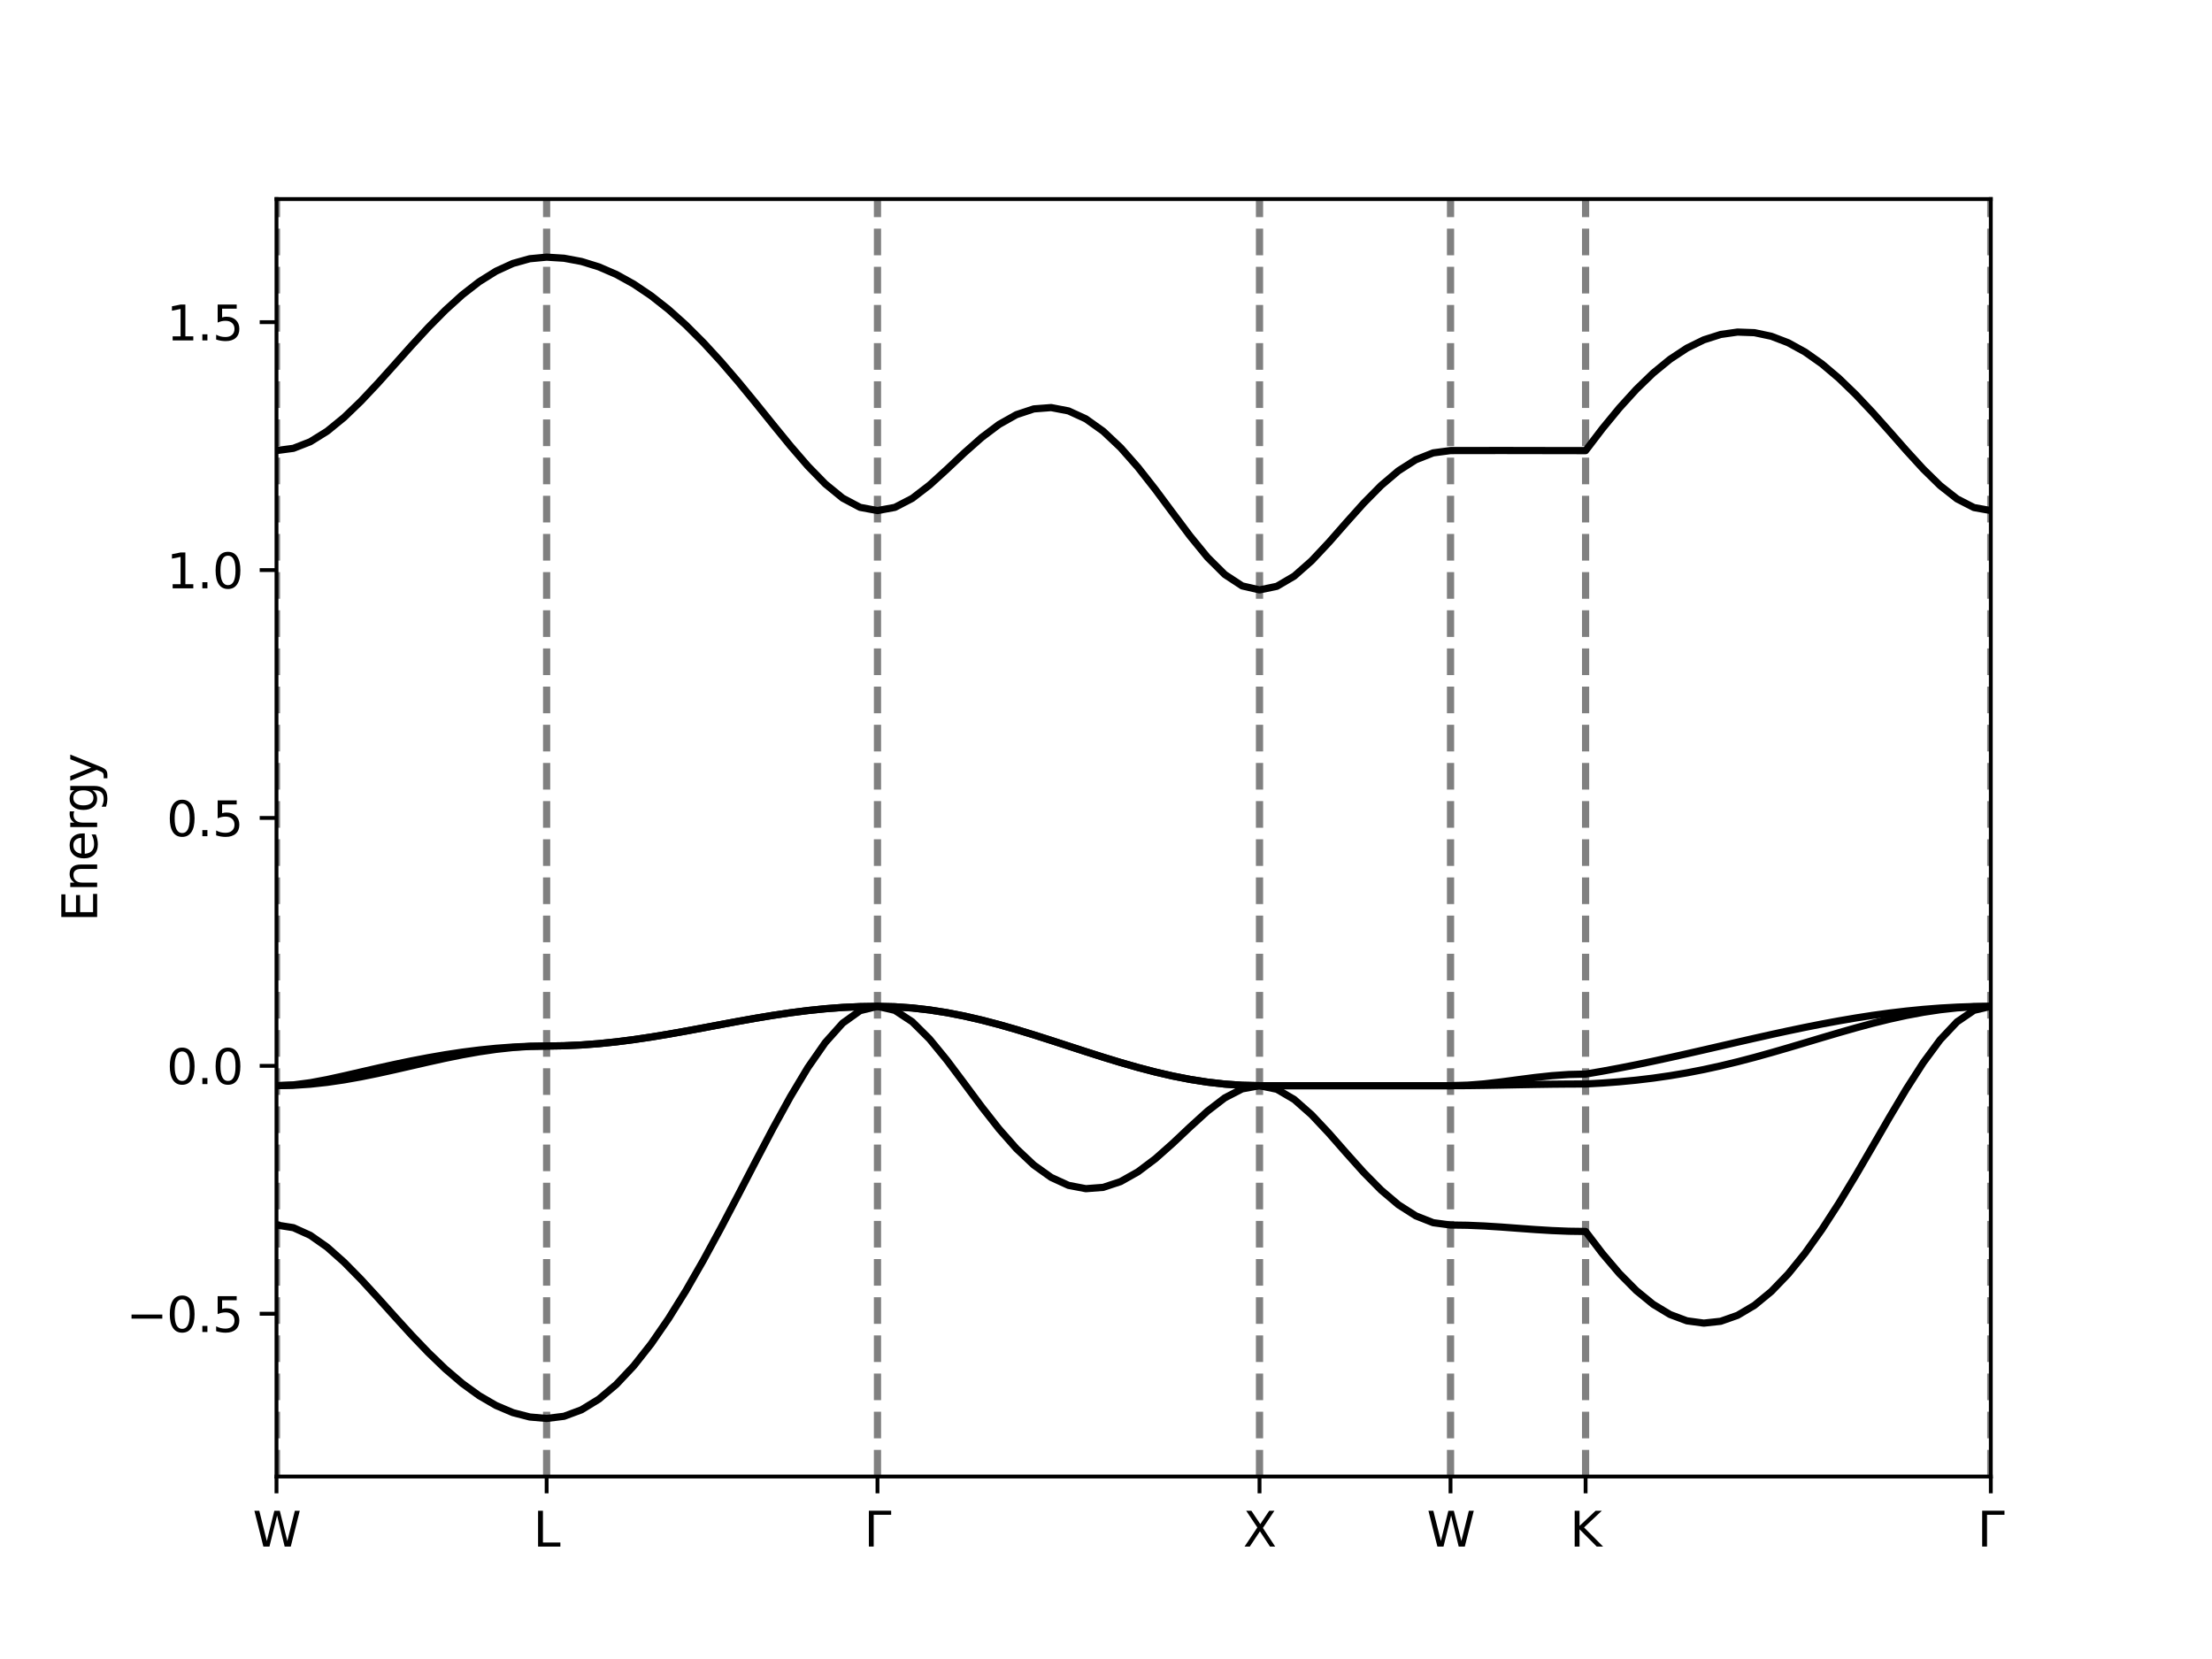 <?xml version="1.0" encoding="utf-8" standalone="no"?>
<!DOCTYPE svg PUBLIC "-//W3C//DTD SVG 1.1//EN"
  "http://www.w3.org/Graphics/SVG/1.1/DTD/svg11.dtd">
<svg xmlns:xlink="http://www.w3.org/1999/xlink" width="460.8pt" height="345.6pt" viewBox="0 0 460.8 345.6" xmlns="http://www.w3.org/2000/svg" version="1.1">
 <defs>
  <style type="text/css">*{stroke-linejoin: round; stroke-linecap: butt}</style>
 </defs>
 <g id="figure_1">
  <g id="patch_1">
   <path d="M 0 345.6 
L 460.8 345.6 
L 460.8 0 
L 0 0 
z
" style="fill: #ffffff"/>
  </g>
  <g id="axes_1">
   <g id="patch_2">
    <path d="M 57.6 307.584 
L 414.72 307.584 
L 414.72 41.472 
L 57.6 41.472 
z
" style="fill: #ffffff"/>
   </g>
   <g id="matplotlib.axis_1">
    <g id="xtick_1">
     <g id="line2d_1">
      <defs>
       <path id="m0c22c63248" d="M 0 0 
L 0 3.5 
" style="stroke: #000000; stroke-width: 0.8"/>
      </defs>
      <g>
       <use xlink:href="#m0c22c63248" x="57.6" y="307.584" style="stroke: #000000; stroke-width: 0.8"/>
      </g>
     </g>
     <g id="text_1">
      <!-- W -->
      <g transform="translate(52.656 322.182)scale(0.1 -0.1)">
       <defs>
        <path id="DejaVuSans-57" d="M 213 4666 
L 850 4666 
L 1831 722 
L 2809 4666 
L 3519 4666 
L 4500 722 
L 5478 4666 
L 6119 4666 
L 4947 0 
L 4153 0 
L 3169 4050 
L 2175 0 
L 1381 0 
L 213 4666 
z
" transform="scale(0.016)"/>
       </defs>
       <use xlink:href="#DejaVuSans-57"/>
      </g>
     </g>
    </g>
    <g id="xtick_2">
     <g id="line2d_2">
      <g>
       <use xlink:href="#m0c22c63248" x="113.874" y="307.584" style="stroke: #000000; stroke-width: 0.8"/>
      </g>
     </g>
     <g id="text_2">
      <!-- L -->
      <g transform="translate(111.088 322.182)scale(0.1 -0.1)">
       <defs>
        <path id="DejaVuSans-4c" d="M 628 4666 
L 1259 4666 
L 1259 531 
L 3531 531 
L 3531 0 
L 628 0 
L 628 4666 
z
" transform="scale(0.016)"/>
       </defs>
       <use xlink:href="#DejaVuSans-4c"/>
      </g>
     </g>
    </g>
    <g id="xtick_3">
     <g id="line2d_3">
      <g>
       <use xlink:href="#m0c22c63248" x="182.796" y="307.584" style="stroke: #000000; stroke-width: 0.8"/>
      </g>
     </g>
     <g id="text_3">
      <!-- ${\Gamma}$ -->
      <g transform="translate(179.996 322.182)scale(0.1 -0.1)">
       <defs>
        <path id="DejaVuSans-393" d="M 628 0 
L 628 4666 
L 3531 4666 
L 3531 4134 
L 1259 4134 
L 1259 0 
L 628 0 
z
" transform="scale(0.016)"/>
       </defs>
       <use xlink:href="#DejaVuSans-393" transform="translate(0 0.094)"/>
      </g>
     </g>
    </g>
    <g id="xtick_4">
     <g id="line2d_4">
      <g>
       <use xlink:href="#m0c22c63248" x="262.38" y="307.584" style="stroke: #000000; stroke-width: 0.8"/>
      </g>
     </g>
     <g id="text_4">
      <!-- X -->
      <g transform="translate(258.955 322.182)scale(0.1 -0.1)">
       <defs>
        <path id="DejaVuSans-58" d="M 403 4666 
L 1081 4666 
L 2241 2931 
L 3406 4666 
L 4084 4666 
L 2584 2425 
L 4184 0 
L 3506 0 
L 2194 1984 
L 872 0 
L 191 0 
L 1856 2491 
L 403 4666 
z
" transform="scale(0.016)"/>
       </defs>
       <use xlink:href="#DejaVuSans-58"/>
      </g>
     </g>
    </g>
    <g id="xtick_5">
     <g id="line2d_5">
      <g>
       <use xlink:href="#m0c22c63248" x="302.172" y="307.584" style="stroke: #000000; stroke-width: 0.8"/>
      </g>
     </g>
     <g id="text_5">
      <!-- W -->
      <g transform="translate(297.228 322.182)scale(0.1 -0.1)">
       <use xlink:href="#DejaVuSans-57"/>
      </g>
     </g>
    </g>
    <g id="xtick_6">
     <g id="line2d_6">
      <g>
       <use xlink:href="#m0c22c63248" x="330.309" y="307.584" style="stroke: #000000; stroke-width: 0.8"/>
      </g>
     </g>
     <g id="text_6">
      <!-- K -->
      <g transform="translate(327.03 322.182)scale(0.1 -0.1)">
       <defs>
        <path id="DejaVuSans-4b" d="M 628 4666 
L 1259 4666 
L 1259 2694 
L 3353 4666 
L 4166 4666 
L 1850 2491 
L 4331 0 
L 3500 0 
L 1259 2247 
L 1259 0 
L 628 0 
L 628 4666 
z
" transform="scale(0.016)"/>
       </defs>
       <use xlink:href="#DejaVuSans-4b"/>
      </g>
     </g>
    </g>
    <g id="xtick_7">
     <g id="line2d_7">
      <g>
       <use xlink:href="#m0c22c63248" x="414.72" y="307.584" style="stroke: #000000; stroke-width: 0.8"/>
      </g>
     </g>
     <g id="text_7">
      <!-- ${\Gamma}$ -->
      <g transform="translate(411.92 322.182)scale(0.1 -0.1)">
       <use xlink:href="#DejaVuSans-393" transform="translate(0 0.094)"/>
      </g>
     </g>
    </g>
   </g>
   <g id="matplotlib.axis_2">
    <g id="ytick_1">
     <g id="line2d_8">
      <defs>
       <path id="m921bb302ed" d="M 0 0 
L -3.5 0 
" style="stroke: #000000; stroke-width: 0.8"/>
      </defs>
      <g>
       <use xlink:href="#m921bb302ed" x="57.6" y="273.679" style="stroke: #000000; stroke-width: 0.8"/>
      </g>
     </g>
     <g id="text_8">
      <!-- −0.5 -->
      <g transform="translate(26.317 277.479)scale(0.1 -0.1)">
       <defs>
        <path id="DejaVuSans-2212" d="M 678 2272 
L 4684 2272 
L 4684 1741 
L 678 1741 
L 678 2272 
z
" transform="scale(0.016)"/>
        <path id="DejaVuSans-30" d="M 2034 4250 
Q 1547 4250 1301 3770 
Q 1056 3291 1056 2328 
Q 1056 1369 1301 889 
Q 1547 409 2034 409 
Q 2525 409 2770 889 
Q 3016 1369 3016 2328 
Q 3016 3291 2770 3770 
Q 2525 4250 2034 4250 
z
M 2034 4750 
Q 2819 4750 3233 4129 
Q 3647 3509 3647 2328 
Q 3647 1150 3233 529 
Q 2819 -91 2034 -91 
Q 1250 -91 836 529 
Q 422 1150 422 2328 
Q 422 3509 836 4129 
Q 1250 4750 2034 4750 
z
" transform="scale(0.016)"/>
        <path id="DejaVuSans-2e" d="M 684 794 
L 1344 794 
L 1344 0 
L 684 0 
L 684 794 
z
" transform="scale(0.016)"/>
        <path id="DejaVuSans-35" d="M 691 4666 
L 3169 4666 
L 3169 4134 
L 1269 4134 
L 1269 2991 
Q 1406 3038 1543 3061 
Q 1681 3084 1819 3084 
Q 2600 3084 3056 2656 
Q 3513 2228 3513 1497 
Q 3513 744 3044 326 
Q 2575 -91 1722 -91 
Q 1428 -91 1123 -41 
Q 819 9 494 109 
L 494 744 
Q 775 591 1075 516 
Q 1375 441 1709 441 
Q 2250 441 2565 725 
Q 2881 1009 2881 1497 
Q 2881 1984 2565 2268 
Q 2250 2553 1709 2553 
Q 1456 2553 1204 2497 
Q 953 2441 691 2322 
L 691 4666 
z
" transform="scale(0.016)"/>
       </defs>
       <use xlink:href="#DejaVuSans-2212"/>
       <use xlink:href="#DejaVuSans-30" x="83.789"/>
       <use xlink:href="#DejaVuSans-2e" x="147.412"/>
       <use xlink:href="#DejaVuSans-35" x="179.199"/>
      </g>
     </g>
    </g>
    <g id="ytick_2">
     <g id="line2d_9">
      <g>
       <use xlink:href="#m921bb302ed" x="57.6" y="222.038" style="stroke: #000000; stroke-width: 0.8"/>
      </g>
     </g>
     <g id="text_9">
      <!-- 0.0 -->
      <g transform="translate(34.697 225.837)scale(0.1 -0.1)">
       <use xlink:href="#DejaVuSans-30"/>
       <use xlink:href="#DejaVuSans-2e" x="63.623"/>
       <use xlink:href="#DejaVuSans-30" x="95.41"/>
      </g>
     </g>
    </g>
    <g id="ytick_3">
     <g id="line2d_10">
      <g>
       <use xlink:href="#m921bb302ed" x="57.6" y="170.397" style="stroke: #000000; stroke-width: 0.8"/>
      </g>
     </g>
     <g id="text_10">
      <!-- 0.5 -->
      <g transform="translate(34.697 174.196)scale(0.1 -0.1)">
       <use xlink:href="#DejaVuSans-30"/>
       <use xlink:href="#DejaVuSans-2e" x="63.623"/>
       <use xlink:href="#DejaVuSans-35" x="95.41"/>
      </g>
     </g>
    </g>
    <g id="ytick_4">
     <g id="line2d_11">
      <g>
       <use xlink:href="#m921bb302ed" x="57.6" y="118.755" style="stroke: #000000; stroke-width: 0.8"/>
      </g>
     </g>
     <g id="text_11">
      <!-- 1.0 -->
      <g transform="translate(34.697 122.555)scale(0.1 -0.1)">
       <defs>
        <path id="DejaVuSans-31" d="M 794 531 
L 1825 531 
L 1825 4091 
L 703 3866 
L 703 4441 
L 1819 4666 
L 2450 4666 
L 2450 531 
L 3481 531 
L 3481 0 
L 794 0 
L 794 531 
z
" transform="scale(0.016)"/>
       </defs>
       <use xlink:href="#DejaVuSans-31"/>
       <use xlink:href="#DejaVuSans-2e" x="63.623"/>
       <use xlink:href="#DejaVuSans-30" x="95.41"/>
      </g>
     </g>
    </g>
    <g id="ytick_5">
     <g id="line2d_12">
      <g>
       <use xlink:href="#m921bb302ed" x="57.6" y="67.114" style="stroke: #000000; stroke-width: 0.8"/>
      </g>
     </g>
     <g id="text_12">
      <!-- 1.5 -->
      <g transform="translate(34.697 70.913)scale(0.1 -0.1)">
       <use xlink:href="#DejaVuSans-31"/>
       <use xlink:href="#DejaVuSans-2e" x="63.623"/>
       <use xlink:href="#DejaVuSans-35" x="95.41"/>
      </g>
     </g>
    </g>
    <g id="text_13">
     <!-- Energy -->
     <g transform="translate(20.238 192.034)rotate(-90)scale(0.1 -0.1)">
      <defs>
       <path id="DejaVuSans-45" d="M 628 4666 
L 3578 4666 
L 3578 4134 
L 1259 4134 
L 1259 2753 
L 3481 2753 
L 3481 2222 
L 1259 2222 
L 1259 531 
L 3634 531 
L 3634 0 
L 628 0 
L 628 4666 
z
" transform="scale(0.016)"/>
       <path id="DejaVuSans-6e" d="M 3513 2113 
L 3513 0 
L 2938 0 
L 2938 2094 
Q 2938 2591 2744 2837 
Q 2550 3084 2163 3084 
Q 1697 3084 1428 2787 
Q 1159 2491 1159 1978 
L 1159 0 
L 581 0 
L 581 3500 
L 1159 3500 
L 1159 2956 
Q 1366 3272 1645 3428 
Q 1925 3584 2291 3584 
Q 2894 3584 3203 3211 
Q 3513 2838 3513 2113 
z
" transform="scale(0.016)"/>
       <path id="DejaVuSans-65" d="M 3597 1894 
L 3597 1613 
L 953 1613 
Q 991 1019 1311 708 
Q 1631 397 2203 397 
Q 2534 397 2845 478 
Q 3156 559 3463 722 
L 3463 178 
Q 3153 47 2828 -22 
Q 2503 -91 2169 -91 
Q 1331 -91 842 396 
Q 353 884 353 1716 
Q 353 2575 817 3079 
Q 1281 3584 2069 3584 
Q 2775 3584 3186 3129 
Q 3597 2675 3597 1894 
z
M 3022 2063 
Q 3016 2534 2758 2815 
Q 2500 3097 2075 3097 
Q 1594 3097 1305 2825 
Q 1016 2553 972 2059 
L 3022 2063 
z
" transform="scale(0.016)"/>
       <path id="DejaVuSans-72" d="M 2631 2963 
Q 2534 3019 2420 3045 
Q 2306 3072 2169 3072 
Q 1681 3072 1420 2755 
Q 1159 2438 1159 1844 
L 1159 0 
L 581 0 
L 581 3500 
L 1159 3500 
L 1159 2956 
Q 1341 3275 1631 3429 
Q 1922 3584 2338 3584 
Q 2397 3584 2469 3576 
Q 2541 3569 2628 3553 
L 2631 2963 
z
" transform="scale(0.016)"/>
       <path id="DejaVuSans-67" d="M 2906 1791 
Q 2906 2416 2648 2759 
Q 2391 3103 1925 3103 
Q 1463 3103 1205 2759 
Q 947 2416 947 1791 
Q 947 1169 1205 825 
Q 1463 481 1925 481 
Q 2391 481 2648 825 
Q 2906 1169 2906 1791 
z
M 3481 434 
Q 3481 -459 3084 -895 
Q 2688 -1331 1869 -1331 
Q 1566 -1331 1297 -1286 
Q 1028 -1241 775 -1147 
L 775 -588 
Q 1028 -725 1275 -790 
Q 1522 -856 1778 -856 
Q 2344 -856 2625 -561 
Q 2906 -266 2906 331 
L 2906 616 
Q 2728 306 2450 153 
Q 2172 0 1784 0 
Q 1141 0 747 490 
Q 353 981 353 1791 
Q 353 2603 747 3093 
Q 1141 3584 1784 3584 
Q 2172 3584 2450 3431 
Q 2728 3278 2906 2969 
L 2906 3500 
L 3481 3500 
L 3481 434 
z
" transform="scale(0.016)"/>
       <path id="DejaVuSans-79" d="M 2059 -325 
Q 1816 -950 1584 -1140 
Q 1353 -1331 966 -1331 
L 506 -1331 
L 506 -850 
L 844 -850 
Q 1081 -850 1212 -737 
Q 1344 -625 1503 -206 
L 1606 56 
L 191 3500 
L 800 3500 
L 1894 763 
L 2988 3500 
L 3597 3500 
L 2059 -325 
z
" transform="scale(0.016)"/>
      </defs>
      <use xlink:href="#DejaVuSans-45"/>
      <use xlink:href="#DejaVuSans-6e" x="63.184"/>
      <use xlink:href="#DejaVuSans-65" x="126.562"/>
      <use xlink:href="#DejaVuSans-72" x="188.086"/>
      <use xlink:href="#DejaVuSans-67" x="227.449"/>
      <use xlink:href="#DejaVuSans-79" x="290.926"/>
     </g>
    </g>
   </g>
   <g id="line2d_13">
    <path d="M 57.6 307.584 
L 57.6 41.472 
" clip-path="url(#p76bbd928a4)" style="fill: none; stroke-dasharray: 5.55,2.4; stroke-dashoffset: 0; stroke: #808080; stroke-width: 1.5"/>
   </g>
   <g id="line2d_14">
    <path d="M 113.874 307.584 
L 113.874 41.472 
" clip-path="url(#p76bbd928a4)" style="fill: none; stroke-dasharray: 5.55,2.4; stroke-dashoffset: 0; stroke: #808080; stroke-width: 1.5"/>
   </g>
   <g id="line2d_15">
    <path d="M 182.796 307.584 
L 182.796 41.472 
" clip-path="url(#p76bbd928a4)" style="fill: none; stroke-dasharray: 5.55,2.4; stroke-dashoffset: 0; stroke: #808080; stroke-width: 1.5"/>
   </g>
   <g id="line2d_16">
    <path d="M 262.38 307.584 
L 262.38 41.472 
" clip-path="url(#p76bbd928a4)" style="fill: none; stroke-dasharray: 5.55,2.4; stroke-dashoffset: 0; stroke: #808080; stroke-width: 1.5"/>
   </g>
   <g id="line2d_17">
    <path d="M 302.172 307.584 
L 302.172 41.472 
" clip-path="url(#p76bbd928a4)" style="fill: none; stroke-dasharray: 5.55,2.4; stroke-dashoffset: 0; stroke: #808080; stroke-width: 1.5"/>
   </g>
   <g id="line2d_18">
    <path d="M 330.309 307.584 
L 330.309 41.472 
" clip-path="url(#p76bbd928a4)" style="fill: none; stroke-dasharray: 5.55,2.4; stroke-dashoffset: 0; stroke: #808080; stroke-width: 1.5"/>
   </g>
   <g id="line2d_19">
    <path d="M 414.72 307.584 
L 414.72 41.472 
" clip-path="url(#p76bbd928a4)" style="fill: none; stroke-dasharray: 5.55,2.4; stroke-dashoffset: 0; stroke: #808080; stroke-width: 1.5"/>
   </g>
   <g id="line2d_20">
    <path d="M 57.6 255.194 
L 61.117 255.747 
L 64.634 257.34 
L 68.151 259.805 
L 71.669 262.93 
L 75.186 266.505 
L 78.703 270.336 
L 82.22 274.255 
L 85.737 278.115 
L 89.254 281.791 
L 92.771 285.177 
L 96.289 288.184 
L 99.806 290.739 
L 103.323 292.784 
L 106.84 294.276 
L 110.357 295.184 
L 113.874 295.488 
L 117.502 295.037 
L 121.129 293.691 
L 124.757 291.47 
L 128.384 288.407 
L 132.012 284.549 
L 135.639 279.954 
L 139.266 274.696 
L 142.894 268.86 
L 146.521 262.545 
L 150.149 255.865 
L 153.776 248.951 
L 157.404 241.956 
L 161.031 235.054 
L 164.659 228.456 
L 168.286 222.408 
L 171.913 217.196 
L 175.541 213.136 
L 179.168 210.54 
L 182.796 209.644 
L 186.413 210.476 
L 190.031 212.85 
L 193.648 216.452 
L 197.266 220.872 
L 200.883 225.7 
L 204.5 230.57 
L 208.118 235.178 
L 211.735 239.281 
L 215.353 242.692 
L 218.97 245.272 
L 222.588 246.932 
L 226.205 247.624 
L 229.823 247.348 
L 233.44 246.146 
L 237.058 244.112 
L 240.675 241.392 
L 244.292 238.189 
L 247.91 234.774 
L 251.527 231.484 
L 255.145 228.706 
L 258.762 226.833 
L 262.38 226.169 
L 265.997 226.917 
L 269.615 229.041 
L 273.232 232.23 
L 276.849 236.085 
L 280.467 240.207 
L 284.084 244.243 
L 287.702 247.908 
L 291.319 250.976 
L 294.937 253.282 
L 298.554 254.711 
L 302.172 255.194 
L 305.689 255.245 
L 309.206 255.394 
L 312.723 255.616 
L 316.24 255.877 
L 319.757 256.133 
L 323.274 256.347 
L 326.791 256.489 
L 330.309 256.538 
L 333.826 261.148 
L 337.343 265.286 
L 340.86 268.837 
L 344.377 271.71 
L 347.894 273.833 
L 351.411 275.151 
L 354.929 275.629 
L 358.446 275.248 
L 361.963 274.009 
L 365.48 271.927 
L 368.997 269.036 
L 372.514 265.386 
L 376.031 261.047 
L 379.549 256.105 
L 383.066 250.664 
L 386.583 244.853 
L 390.1 238.821 
L 393.617 232.748 
L 397.134 226.847 
L 400.651 221.369 
L 404.169 216.605 
L 407.686 212.87 
L 411.203 210.473 
L 414.72 209.644 
" clip-path="url(#p76bbd928a4)" style="fill: none; stroke: #000000; stroke-width: 1.5; stroke-linecap: square"/>
   </g>
   <g id="line2d_21">
    <path d="M 57.6 226.169 
L 61.117 226.09 
L 64.634 225.855 
L 68.151 225.473 
L 71.669 224.959 
L 75.186 224.333 
L 78.703 223.619 
L 82.22 222.844 
L 85.737 222.038 
L 89.254 221.232 
L 92.771 220.457 
L 96.289 219.743 
L 99.806 219.117 
L 103.323 218.603 
L 106.84 218.221 
L 110.357 217.986 
L 113.874 217.907 
L 117.502 217.85 
L 121.129 217.683 
L 124.757 217.409 
L 128.384 217.036 
L 132.012 216.574 
L 135.639 216.035 
L 139.266 215.435 
L 142.894 214.79 
L 146.521 214.117 
L 150.149 213.434 
L 153.776 212.761 
L 157.404 212.116 
L 161.031 211.516 
L 164.659 210.977 
L 168.286 210.515 
L 171.913 210.142 
L 175.541 209.868 
L 179.168 209.701 
L 182.796 209.644 
L 186.413 209.728 
L 190.031 209.979 
L 193.648 210.391 
L 197.266 210.956 
L 200.883 211.662 
L 204.5 212.496 
L 208.118 213.44 
L 211.735 214.474 
L 215.353 215.579 
L 218.97 216.731 
L 222.588 217.907 
L 226.205 219.083 
L 229.823 220.235 
L 233.44 221.339 
L 237.058 222.374 
L 240.675 223.318 
L 244.292 224.151 
L 247.91 224.858 
L 251.527 225.423 
L 255.145 225.835 
L 258.762 226.085 
L 262.38 226.169 
L 265.997 226.169 
L 269.615 226.169 
L 273.232 226.169 
L 276.849 226.169 
L 280.467 226.169 
L 284.084 226.169 
L 287.702 226.169 
L 291.319 226.169 
L 294.937 226.169 
L 298.554 226.169 
L 302.172 226.169 
L 305.689 226.151 
L 309.206 226.106 
L 312.723 226.043 
L 316.24 225.975 
L 319.757 225.912 
L 323.274 225.86 
L 326.791 225.827 
L 330.309 225.815 
L 333.826 225.617 
L 337.343 225.353 
L 340.86 225.015 
L 344.377 224.595 
L 347.894 224.088 
L 351.411 223.493 
L 354.929 222.808 
L 358.446 222.038 
L 361.963 221.189 
L 365.48 220.269 
L 368.997 219.291 
L 372.514 218.271 
L 376.031 217.225 
L 379.549 216.172 
L 383.066 215.134 
L 386.583 214.13 
L 390.1 213.182 
L 393.617 212.312 
L 397.134 211.538 
L 400.651 210.878 
L 404.169 210.348 
L 407.686 209.96 
L 411.203 209.724 
L 414.72 209.644 
" clip-path="url(#p76bbd928a4)" style="fill: none; stroke: #000000; stroke-width: 1.5; stroke-linecap: square"/>
   </g>
   <g id="line2d_22">
    <path d="M 57.6 226.169 
L 61.117 226.005 
L 64.634 225.549 
L 68.151 224.889 
L 71.669 224.119 
L 75.186 223.308 
L 78.703 222.5 
L 82.22 221.723 
L 85.737 220.993 
L 89.254 220.32 
L 92.771 219.713 
L 96.289 219.182 
L 99.806 218.735 
L 103.323 218.378 
L 106.84 218.118 
L 110.357 217.96 
L 113.874 217.907 
L 117.502 217.85 
L 121.129 217.683 
L 124.757 217.409 
L 128.384 217.036 
L 132.012 216.574 
L 135.639 216.035 
L 139.266 215.435 
L 142.894 214.79 
L 146.521 214.117 
L 150.149 213.434 
L 153.776 212.761 
L 157.404 212.116 
L 161.031 211.516 
L 164.659 210.977 
L 168.286 210.515 
L 171.913 210.142 
L 175.541 209.868 
L 179.168 209.701 
L 182.796 209.644 
L 186.413 209.728 
L 190.031 209.979 
L 193.648 210.391 
L 197.266 210.956 
L 200.883 211.662 
L 204.5 212.496 
L 208.118 213.44 
L 211.735 214.474 
L 215.353 215.579 
L 218.97 216.731 
L 222.588 217.907 
L 226.205 219.083 
L 229.823 220.235 
L 233.44 221.339 
L 237.058 222.374 
L 240.675 223.318 
L 244.292 224.151 
L 247.91 224.858 
L 251.527 225.423 
L 255.145 225.835 
L 258.762 226.085 
L 262.38 226.169 
L 265.997 226.169 
L 269.615 226.169 
L 273.232 226.169 
L 276.849 226.169 
L 280.467 226.169 
L 284.084 226.169 
L 287.702 226.169 
L 291.319 226.169 
L 294.937 226.169 
L 298.554 226.169 
L 302.172 226.169 
L 305.689 226.069 
L 309.206 225.789 
L 312.723 225.382 
L 316.24 224.916 
L 319.757 224.461 
L 323.274 224.084 
L 326.791 223.836 
L 330.309 223.749 
L 333.826 223.149 
L 337.343 222.497 
L 340.86 221.802 
L 344.377 221.069 
L 347.894 220.305 
L 351.411 219.519 
L 354.929 218.717 
L 358.446 217.907 
L 361.963 217.097 
L 365.48 216.295 
L 368.997 215.508 
L 372.514 214.745 
L 376.031 214.012 
L 379.549 213.316 
L 383.066 212.665 
L 386.583 212.064 
L 390.1 211.52 
L 393.617 211.037 
L 397.134 210.62 
L 400.651 210.273 
L 404.169 210 
L 407.686 209.803 
L 411.203 209.684 
L 414.72 209.644 
" clip-path="url(#p76bbd928a4)" style="fill: none; stroke: #000000; stroke-width: 1.5; stroke-linecap: square"/>
   </g>
   <g id="line2d_23">
    <path d="M 57.6 93.862 
L 61.117 93.394 
L 64.634 92.022 
L 68.151 89.835 
L 71.669 86.966 
L 75.186 83.577 
L 78.703 79.839 
L 82.22 75.922 
L 85.737 71.986 
L 89.254 68.177 
L 92.771 64.623 
L 96.289 61.433 
L 99.806 58.699 
L 103.323 56.497 
L 106.84 54.883 
L 110.357 53.899 
L 113.874 53.568 
L 117.502 53.794 
L 121.129 54.47 
L 124.757 55.594 
L 128.384 57.164 
L 132.012 59.174 
L 135.639 61.615 
L 139.266 64.472 
L 142.894 67.727 
L 146.521 71.35 
L 150.149 75.301 
L 153.776 79.523 
L 157.404 83.937 
L 161.031 88.438 
L 164.659 92.882 
L 168.286 97.082 
L 171.913 100.802 
L 175.541 103.765 
L 179.168 105.691 
L 182.796 106.361 
L 186.413 105.698 
L 190.031 103.825 
L 193.648 101.047 
L 197.266 97.757 
L 200.883 94.342 
L 204.5 91.139 
L 208.118 88.418 
L 211.735 86.384 
L 215.353 85.183 
L 218.97 84.907 
L 222.588 85.599 
L 226.205 87.258 
L 229.823 89.839 
L 233.44 93.249 
L 237.058 97.353 
L 240.675 101.961 
L 244.292 106.831 
L 247.91 111.659 
L 251.527 116.079 
L 255.145 119.68 
L 258.762 122.055 
L 262.38 122.887 
L 265.997 122.139 
L 269.615 120.015 
L 273.232 116.826 
L 276.849 112.971 
L 280.467 108.849 
L 284.084 104.813 
L 287.702 101.148 
L 291.319 98.08 
L 294.937 95.774 
L 298.554 94.345 
L 302.172 93.862 
L 305.689 93.858 
L 309.206 93.851 
L 312.723 93.848 
L 316.24 93.851 
L 319.757 93.858 
L 323.274 93.866 
L 326.791 93.872 
L 330.309 93.875 
L 333.826 89.272 
L 337.343 84.995 
L 340.86 81.123 
L 344.377 77.723 
L 347.894 74.845 
L 351.411 72.526 
L 354.929 70.797 
L 358.446 69.676 
L 361.963 69.177 
L 365.48 69.302 
L 368.997 70.048 
L 372.514 71.399 
L 376.031 73.333 
L 379.549 75.814 
L 383.066 78.789 
L 386.583 82.19 
L 390.1 85.923 
L 393.617 89.868 
L 397.134 93.864 
L 400.651 97.709 
L 404.169 101.157 
L 407.686 103.925 
L 411.203 105.732 
L 414.72 106.361 
" clip-path="url(#p76bbd928a4)" style="fill: none; stroke: #000000; stroke-width: 1.5; stroke-linecap: square"/>
   </g>
   <g id="patch_3">
    <path d="M 57.6 307.584 
L 57.6 41.472 
" style="fill: none; stroke: #000000; stroke-width: 0.8; stroke-linejoin: miter; stroke-linecap: square"/>
   </g>
   <g id="patch_4">
    <path d="M 414.72 307.584 
L 414.72 41.472 
" style="fill: none; stroke: #000000; stroke-width: 0.8; stroke-linejoin: miter; stroke-linecap: square"/>
   </g>
   <g id="patch_5">
    <path d="M 57.6 307.584 
L 414.72 307.584 
" style="fill: none; stroke: #000000; stroke-width: 0.8; stroke-linejoin: miter; stroke-linecap: square"/>
   </g>
   <g id="patch_6">
    <path d="M 57.6 41.472 
L 414.72 41.472 
" style="fill: none; stroke: #000000; stroke-width: 0.8; stroke-linejoin: miter; stroke-linecap: square"/>
   </g>
  </g>
 </g>
 <defs>
  <clipPath id="p76bbd928a4">
   <rect x="57.6" y="41.472" width="357.12" height="266.112"/>
  </clipPath>
 </defs>
</svg>
